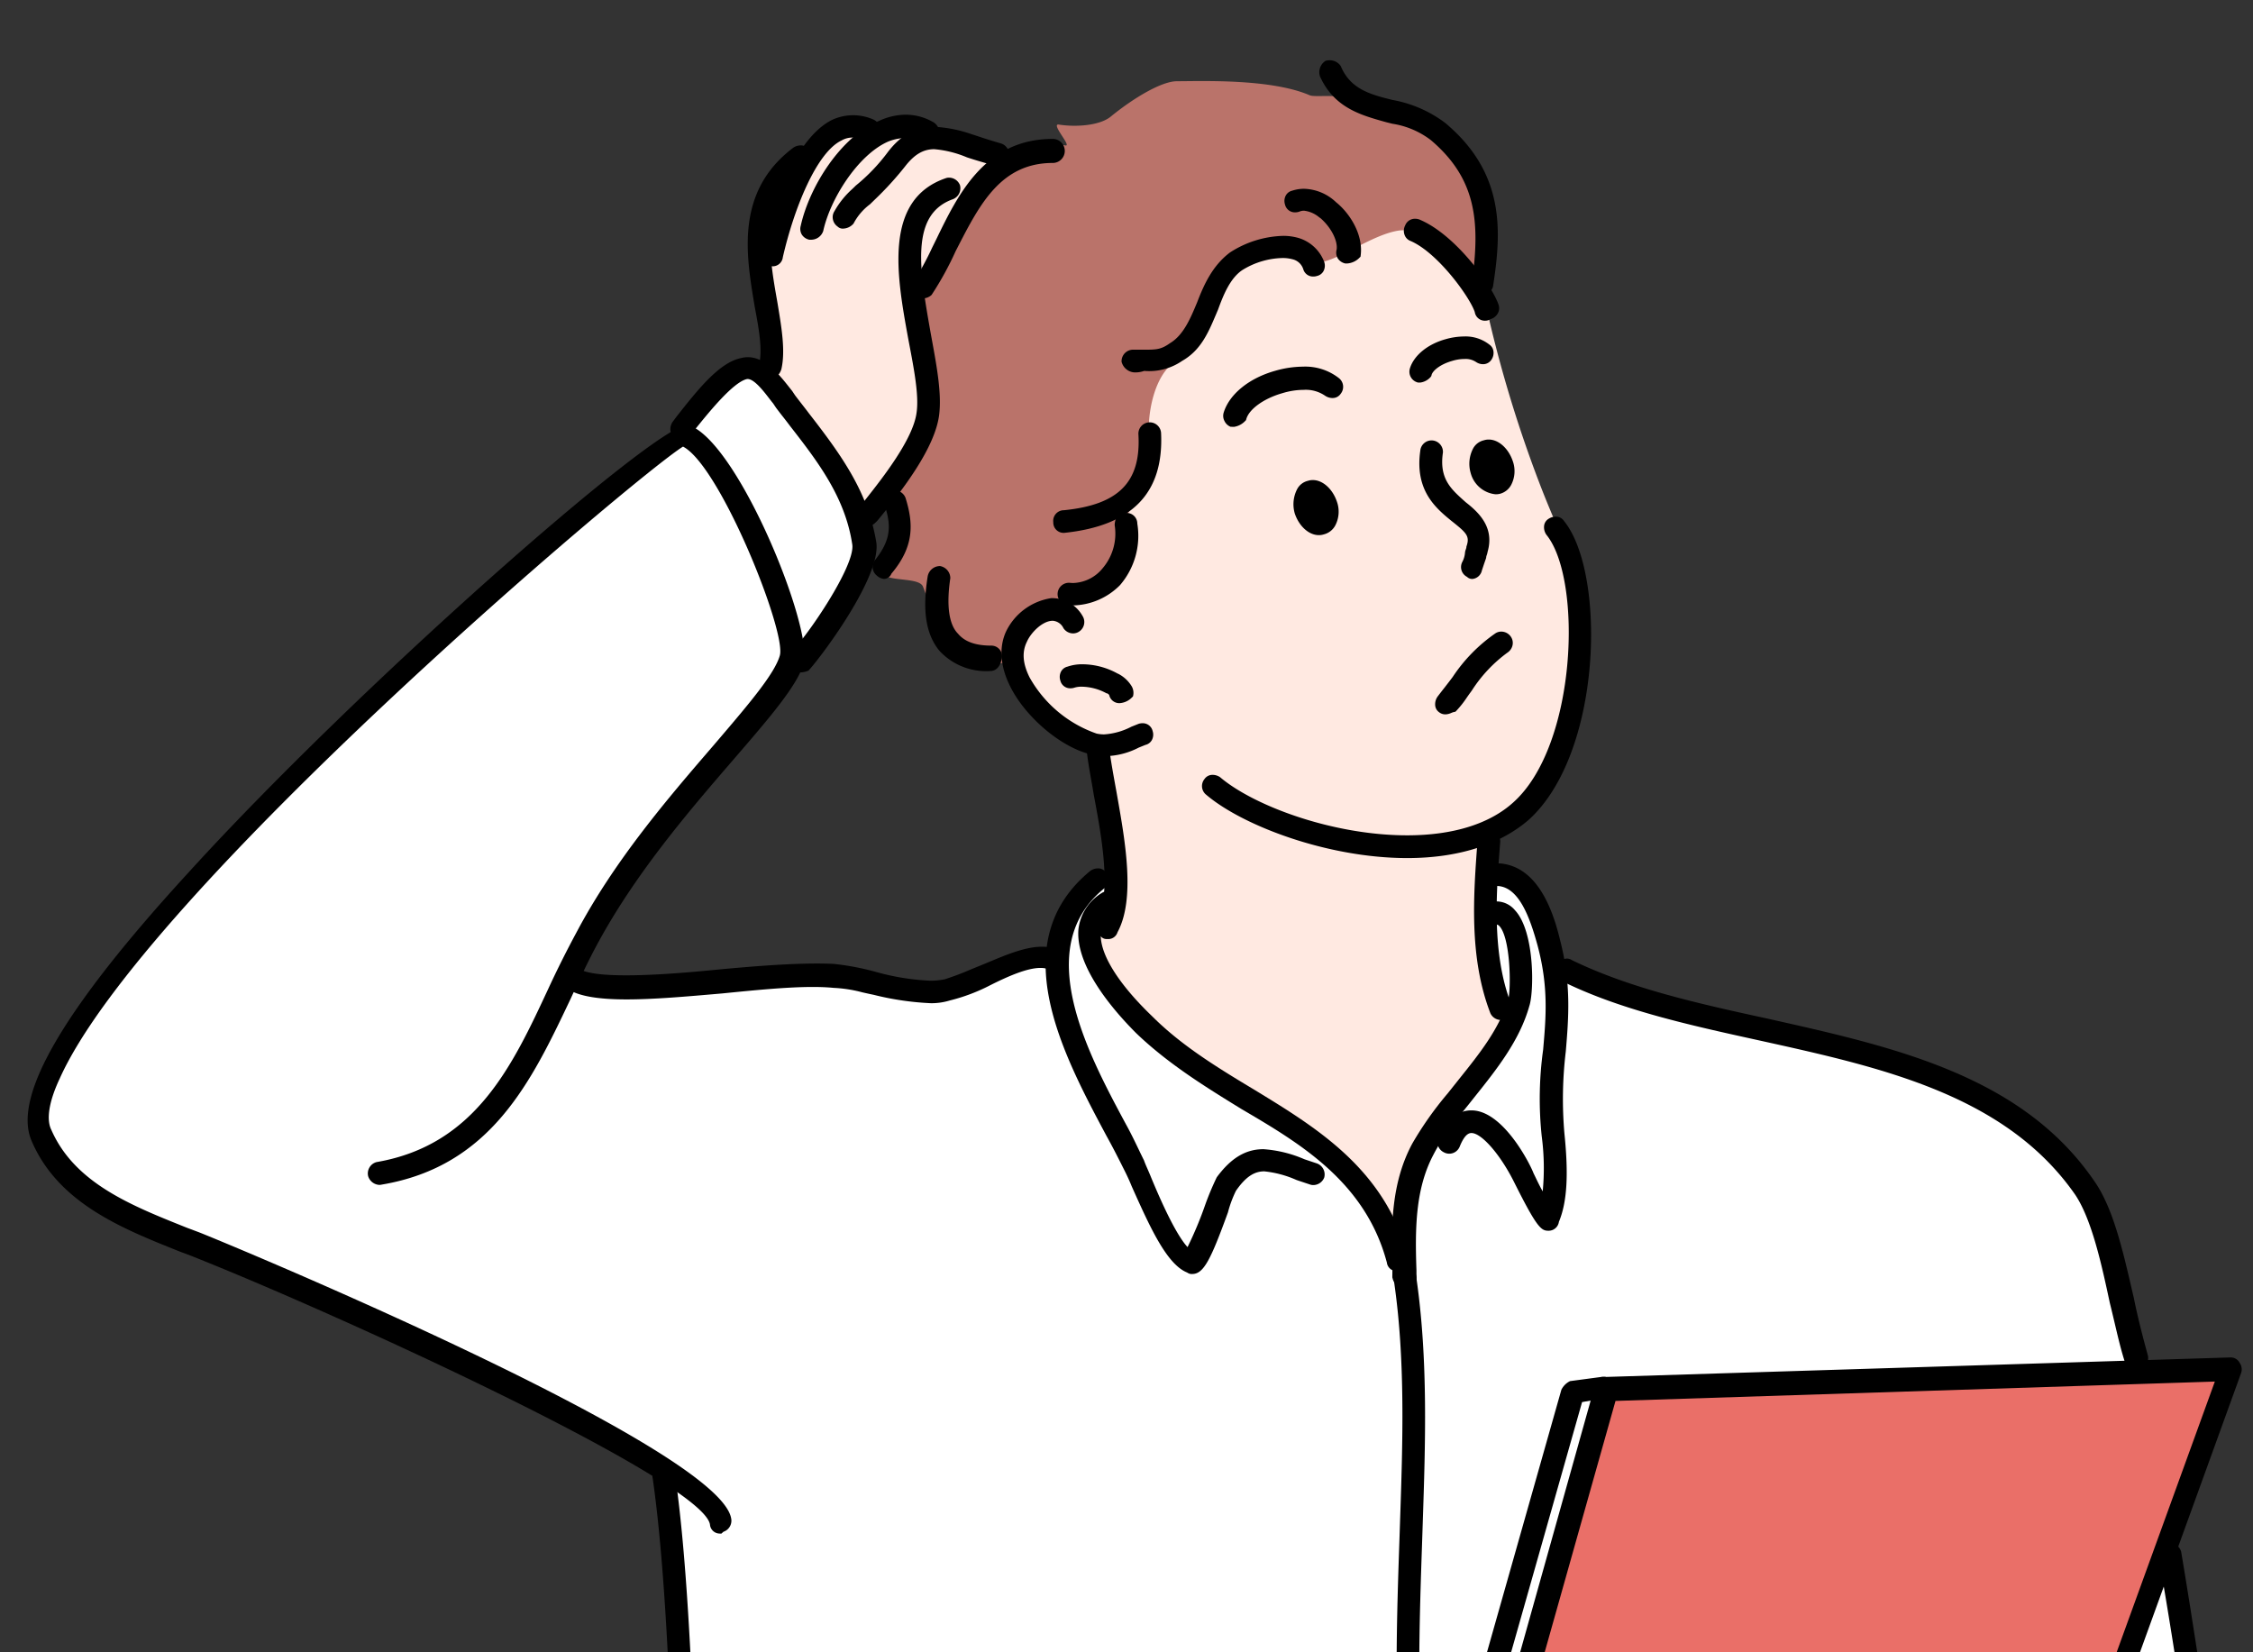<svg xmlns="http://www.w3.org/2000/svg" xmlns:xlink="http://www.w3.org/1999/xlink" width="300" height="220" viewBox="0 0 300 220">
  <rect x="0" y="0" width="300" height="220" fill="#333333" stroke="none"/>
  <defs>
    <clipPath id="clip-path">
      <path id="パス_388" data-name="パス 388" d="M1584,423h300V643H1584Z" fill="none"/>
    </clipPath>
  </defs>
  <g id="グループ_286" data-name="グループ 286" transform="translate(-1584 -423)">
    <g id="グループ_285" data-name="グループ 285" clip-path="url(#clip-path)">
      <g id="グループ_284" data-name="グループ 284">
        <path id="パス_324" data-name="パス 324" d="M1672.7,619.09c0-.557-8.363-5.575-18.4-10.407-11.15-5.389-24.716-10.778-37.539-17.1-6.5-3.159-13.38-5.389-18.026-7.991-6.691-3.717-10.036-10.221-10.036-10.778-.371-3.531,2.416-8.363,3.9-10.965,2.23-3.717,12.451-17.469,16.54-21.371,1.3-1.3,13.008-13.752,26.017-26.2,9.849-9.292,20.442-17.655,28.247-24.345,5.761-5.018,10.221-9.106,11.151-9.292s.371-1.859,2.415-3.9c1.487-1.672,5.576-5.947,7.062-5.017,1.115.557,5.39,4.646,8.735,9.663a44,44,0,0,1,5.575,11.708c.929,3.531,0,4.832-1.3,7.8a31.972,31.972,0,0,1-5.575,8.177c-1.115,1.115-1.859-.186-2.23,1.673-.186,1.115-2.974,4.831-9.292,12.451-4.646,5.575-10.965,13.008-14.867,18.955-3.9,6.133-5.389,10.779-5.2,10.965,1.673,1.486,9.85,1.115,18.213.557,6.69-.557,13.752-1.115,15.8-1.115,5.389.186,11.522,2.788,16.168,1.859,2.6-.558,7.805-3.717,10.592-4.089,1.3-.186,1.859,0,3.16-.186.557,0,1.115-4.274,2.973-7.062a10.159,10.159,0,0,1,5.2-3.9c1.3,0,25.088,35.123,26.389,35.123,11.336,0,11.707-34.752,23.415-35.681.744,0,3.345.372,5.389,3.9,1.859,2.973,3.16,8.92,3.717,9.106,6.133,2.787,20.257,5.947,25.46,7.619,7.062,2.23,22.858,5.575,23.973,6.133a136.957,136.957,0,0,1,15.425,8.92c2.787,1.859,5.389,5.018,7.433,10.779,2.416,6.69,3.531,15.424,4.646,18.955,2.416,8.363,3.345,16.912,4.46,25.089.558,4.274,1.115,8.362,2.045,14.309,1.3,8.363,3.345,19.513,4.645,29.362,1.673,12.823,3.346,27.69,4.275,34.752.557,3.9,1.486,8.92,1.858,13.2.186,4.831.186,8.548-.557,9.849s-5.018,6.876-8.735,8.177a107.991,107.991,0,0,1-23.973,4.46c-7.991.372-21,.186-21.185.186-1.673.743-2.045,4.46-2.23,7.8a93.647,93.647,0,0,0,0,10.593c.557,7.8,1.3,16.725-.744,16.911-4.46.744-10.407,3.531-18.212,4.646-12.637,2.044-28.991,2.6-45.159,2.044-25.088-.743-52.778-2.787-70.061-5.946-11.707-2.045-17.654-5.39-18.026-6.319-1.487-3.345-.557-65.229-.557-69.318-.558-13.008-.93-51.477-2.045-65.043C1673.815,636.931,1672.7,621.692,1672.7,619.09Z" fill="#fff" fill-rule="evenodd"/>
        <path id="パス_325" data-name="パス 325" d="M1706.337,462.057c.743-1.487,2.6-4.832,3.9-7.8,2.045-4.274,4.089-8.363,8.363-10.407,1.673-.743,5.018-1.858,7.248-1.487.929.186-1.859-2.787-.929-2.787,2.23.371,5.575.185,7.062-1.115,2.973-2.416,6.69-4.646,8.734-4.646,3.159,0,12.451-.372,17.655,1.858.743.372,4.274-.372,7.619.929,4.832,1.673,8.363,2.416,10.221,4.089a18.9,18.9,0,0,1,5.2,8.362,20.35,20.35,0,0,1-.929,12.266c-3.716,7.247-20.442,2.973-20.442,7.619,0,12.823-8.363,27.5-20.814,27.5-3.717,0-11.336,10.593-18.584,14.495-2.23,1.116-8.362-.371-9.663-1.3-1.673-1.115-2.974-5.761-4.089-8.549-.557-1.3-5.017-.557-5.389-1.858-.372-1.115,3.345-2.416,1.3-10.779C1700.018,476.367,1704.107,466.7,1706.337,462.057Z" fill="#ba736a" fill-rule="evenodd"/>
        <path id="パス_326" data-name="パス 326" d="M1719.16,509.632a5.368,5.368,0,0,1,5.575-5.576c.743,0,4.46-1.486,7.433-4.831,1.115-1.3,1.859-3.16,1.673-6.876,0-1.115,3.531-4.832,3.159-11.708-.186-2.23.558-7.8,3.717-9.664,1.858-.929,2.6-3.716,3.531-6.5,1.115-2.788,2.23-5.2,4.088-6.69,1.487-1.115,5.39-2.416,7.434-2.044,2.23.371,2.787,2.23,3.531,2.23,2.6,0,7.247-3.717,10.964-4.275,2.974-.371,5.2,1.859,7.062,3.345a16.3,16.3,0,0,1,5.018,8.735,168.672,168.672,0,0,0,6.5,21.185c2.044,5.39,3.531,8.177,4.832,12.08a39.392,39.392,0,0,1,.371,13.566c-1.486,10.221-5.946,19.7-11.521,20.442-.93.186-1.673,10.965-.372,18.4a22.128,22.128,0,0,0,2.6,7.248c.557.743-2.045,3.9-4.275,6.69-3.345,3.9-7.247,8.177-8.362,12.265-.93,3.345-.186,11.894-1.673,11.708-.557-.186-3.345-7.619-7.433-10.778-2.231-1.859-5.576-5.2-8.549-7.248-5.2-3.531-10.407-5.947-14.867-9.478-6.5-5.2-10.407-9.849-9.85-12.451.744-3.345,3.16-6.319,2.045-16.54-.558-5.575-2.23-11.15-2.788-11.336C1723.806,520.039,1719.16,515.95,1719.16,509.632Z" fill="#ffe9e1" fill-rule="evenodd"/>
        <path id="パス_327" data-name="パス 327" d="M1685.9,473.022a7.076,7.076,0,0,0,.743-4.089c-.372-2.044-.929-8.177-1.487-10.593a16.227,16.227,0,0,1,.372-7.247c.929-2.6,2.973-5.761,4.46-6.876s3.531-3.345,5.389-4.275,2.416-.371,4.089,0c1.487.372,3.531-.186,5.2-.371,1.673-.372,1.673.185,2.788.743a32.845,32.845,0,0,0,6.5,2.23,21.51,21.51,0,0,1,4.646,1.673,22.9,22.9,0,0,0-3.717,3.345c-.929,1.3-4.274,7.062-5.2,8.92a54.7,54.7,0,0,1-2.788,5.018c-.743,1.115-.743,2.787-.371,5.575s1.672,8.177,1.3,10.407-1.3,5.761-3.345,8.177-5.576,7.061-5.576,7.061-1.858-5.575-3.531-7.8-4.088-5.389-5.761-7.433C1687.753,475.437,1685.9,473.022,1685.9,473.022Z" fill="#ffe9e1" fill-rule="evenodd"/>
        <path id="パス_328" data-name="パス 328" d="M1676.974,776.495c0-1.672,4.089.743,10.036,2.044,9.477,2.045,23.415,4.275,28.619,4.275,13.008,0,34.194,4.831,53.893,4.088,13.752-.557,30.477-1.115,42.743-3.159,6.69-1.115,12.265-2.788,15.61-4.46,1.673-.744,2.044,6.5,3.9,18.955,1.3,8.363,2.23,19.141,3.531,29.363,1.115,8.92,2.6,18.026,2.6,26.017,0,1.672.929,9.478,1.115,18.955.372,10.036-.186,19.7-.186,19.7s-16.167,2.416-34.194,3.531c-17.84,1.3-37.539,1.3-37.539,1.3s-2.973-13.194-5.575-21.557c-2.23-7.62-4.089-13.381-5.39-13.381-1.115,0-4.274,8.921-5.946,17.469a116.009,116.009,0,0,0-2.045,17.469s-20.813.743-41.256-.557c-20.256-1.3-40.141-4.646-40.141-4.646s.186-5.018.186-14.5c0-7.062.372-13.38.558-16.725.371-5.2,2.044-26.761,4.46-48.5C1674.187,796.194,1676.974,777.61,1676.974,776.495Z" fill="#8389a0" fill-rule="evenodd"/>
        <path id="パス_329" data-name="パス 329" d="M1774.725,690.824l23.044-82.7,83.442-3.159-35.867,98.122s-5.2.372-7.62,1.858c-2.787,1.487-2.787,3.9-3.9,3.531-2.044-.557-5.018-1.672-6.505-1.3-2.044.371-6.318-1.673-7.619-1.116-6.69,3.346-1.487,10.593-1.487,10.593l-10.778,5.39Z" fill="#ea6f68" fill-rule="evenodd"/>
        <path id="パス_330" data-name="パス 330" d="M1752.8,767.575l10.222-38.283,41.256,4.275s2.23,4.088,4.088,6.69a16.1,16.1,0,0,0,3.159,3.531s6.319.557,11.151.557a38.428,38.428,0,0,0,7.991-.743l-2.6,6.876Z" fill="#ea6f68" fill-rule="evenodd"/>
        <path id="パス_331" data-name="パス 331" d="M1771.009,686.364l22.858-78.424,4.46-.558-23.416,83.442Z" fill="#fff" fill-rule="evenodd"/>
        <path id="パス_332" data-name="パス 332" d="M1760.044,727.062l3.531,2.044-11.336,39.77-3.159-2.788Z" fill="#fff" fill-rule="evenodd"/>
        <path id="パス_333" data-name="パス 333" d="M1752.8,700.3c0-2.044-2.415-5.017-1.3-7.061.929-1.487,2.6-2.23,5.017-2.974.929-.186,2.788-.743,3.717-.929s.372-1.487,0-2.973c-.186-1.487-.372-2.974.557-4.089a9.676,9.676,0,0,1,6.319-2.973c2.044-.372,5.761-.558,5.761-.558l-1.673,8.177a38.226,38.226,0,0,0,5.2,5.947c2.973,2.416,9.478,4.46,13.009,4.088.371,0-.186-3.531-1.859-6.69-1.487-3.159-4.088-6.132-5.761-9.663a40.526,40.526,0,0,1-2.416-7.991c-.371-1.859,1.859-5.018,2.6-4.832.743,0,2.23.929,3.717,3.159a17.828,17.828,0,0,0,4.274,5.389,46.994,46.994,0,0,1,7.062,7.434c4.46,6.318,8.363,14.867,8.548,15.053.558.743,2.23,6.318,6.133,9.292,4.089,3.159,10.035,3.531,10.035,3.531A44.874,44.874,0,0,1,1821,722.23c-1.487,8.177-6.69,16.726-7.619,15.8-.744-.93-3.717-3.345-10.407-4.46-10.593-1.673-25.832-1.3-27.69-1.3-3.345,0-12.08-1.673-15.053-5.2-1.673-2.044-8.177-7.248-10.593-11.15a3.925,3.925,0,0,1,.744-4.646c1.115-1.3-1.3-5.018-1.116-6.69C1749.823,702.16,1752.8,701.6,1752.8,700.3Z" fill="#ffe9e1" fill-rule="evenodd"/>
        <g id="グループ_283" data-name="グループ 283">
          <g id="グループ_229" data-name="グループ 229">
            <path id="パス_334" data-name="パス 334" d="M1781.787,465.7a1.358,1.358,0,0,1-1.411-1.143c-.626-1.952-4.924-7.917-8.556-9.474a1.333,1.333,0,0,1-.775-.76,1.574,1.574,0,0,1,.067-1.322,1.389,1.389,0,0,1,1.33-.874,1.654,1.654,0,0,1,.745.182c4.867,2.141,9.66,9.008,10.374,11.331a1.381,1.381,0,0,1-.124,1.086,1.58,1.58,0,0,1-.965.765A1.284,1.284,0,0,1,1781.787,465.7Z"/>
          </g>
          <g id="グループ_230" data-name="グループ 230">
            <path id="パス_335" data-name="パス 335" d="M1771.381,537.25c-10.559,0-21.9-4.289-26.77-8.434a1.47,1.47,0,0,1-.241-2.068,1.29,1.29,0,0,1,1.109-.579,1.786,1.786,0,0,1,.979.31c4.5,3.824,15.021,7.743,24.913,7.743,6.073,0,10.955-1.511,14.118-4.371,8.517-7.591,9.24-29.719,4.429-35.641a1.735,1.735,0,0,1-.3-1.288,1.27,1.27,0,0,1,.549-.822,1.793,1.793,0,0,1,.982-.31,1.288,1.288,0,0,1,1.109.579c5.62,6.929,5.118,30.917-4.7,39.786C1783.7,535.49,1778.109,537.25,1771.381,537.25Z"/>
          </g>
          <g id="グループ_231" data-name="グループ 231">
            <path id="パス_336" data-name="パス 336" d="M1731.054,523.683a4.13,4.13,0,0,1-1.552-.185c-3.95-.791-8.864-4.853-10.982-9.086-1.333-2.665-1.528-5.2-.563-7.32a8.032,8.032,0,0,1,6.013-4.449h0a4.669,4.669,0,0,1,4.177,2.37,1.512,1.512,0,0,1-.46,2.081,1.449,1.449,0,0,1-.8.243,1.548,1.548,0,0,1-1.284-.7,1.716,1.716,0,0,0-1.423-.983c-1.391,0-2.942,1.626-3.441,2.791-.683,1.369-.56,2.919.365,4.766a16.408,16.408,0,0,0,8.914,7.464,4.674,4.674,0,0,0,1,.108,9.126,9.126,0,0,0,3.631-1.022l.94-.376a1.648,1.648,0,0,1,.527-.089,1.348,1.348,0,0,1,1.363,1.039,1.542,1.542,0,0,1-.1,1.2,1.318,1.318,0,0,1-.862.647l-.89.36A10.1,10.1,0,0,1,1731.054,523.683Z"/>
          </g>
          <g id="グループ_232" data-name="グループ 232">
            <path id="パス_337" data-name="パス 337" d="M1733.1,516.622a1.372,1.372,0,0,1-1.405-1.092.84.84,0,0,0-.266-.209l-.1-.011-.087-.049a7.078,7.078,0,0,0-3.211-.829,3.128,3.128,0,0,0-.969.13,1.605,1.605,0,0,1-.511.083,1.345,1.345,0,0,1-1.362-1.038,1.542,1.542,0,0,1,.1-1.2,1.319,1.319,0,0,1,.862-.648,5.9,5.9,0,0,1,1.995-.312,9.73,9.73,0,0,1,4.692,1.249l.041.008a4.493,4.493,0,0,1,1.789,1.635,1.741,1.741,0,0,1,.226,1.25l-.034.146-.107.1A2.516,2.516,0,0,1,1733.1,516.622Z"/>
          </g>
          <g id="グループ_233" data-name="グループ 233">
            <path id="パス_338" data-name="パス 338" d="M1780.115,500.082a.967.967,0,0,1-.769-.274,1.464,1.464,0,0,1-.615-2.018,3.2,3.2,0,0,0,.34-1.167,1.5,1.5,0,0,1,.11-.467,1.678,1.678,0,0,0,.077-.277l0-.076.024-.084c.45-1.325-.014-1.767-1.862-3.245l-.1-.077c-2.1-1.714-4.96-4.056-4.2-9.382a1.506,1.506,0,0,1,1.6-1.373,1.525,1.525,0,0,1,1.415,1.6c-.514,3.449,1.036,4.839,2.832,6.448l.227.2c1.919,1.492,3.784,3.46,2.888,6.583a2.238,2.238,0,0,1-.106.415,1.749,1.749,0,0,0-.081.288l0,.078-.025.085-.269.774-.276.829A1.441,1.441,0,0,1,1780.115,500.082Z"/>
          </g>
          <g id="グループ_234" data-name="グループ 234">
            <path id="パス_339" data-name="パス 339" d="M1747.868,479.826l-.091-.037a1.535,1.535,0,0,1-.731-.733,1.468,1.468,0,0,1-.109-1.11c.76-2.471,3.4-4.615,6.9-5.586a13.612,13.612,0,0,1,3.661-.542,7.267,7.267,0,0,1,4.788,1.53,1.471,1.471,0,0,1,.243,2.07,1.288,1.288,0,0,1-1.108.579,1.785,1.785,0,0,1-.98-.31,4.553,4.553,0,0,0-2.849-.779,9.824,9.824,0,0,0-2.844.445c-2.463.7-4.434,2.125-4.8,3.459l-.036.131-.1.1a2.57,2.57,0,0,1-1.469.788Z"/>
          </g>
          <g id="グループ_235" data-name="グループ 235">
            <path id="パス_340" data-name="パス 340" d="M1763.138,458.083l-.065-.018a1.578,1.578,0,0,1-.935-.656,1.484,1.484,0,0,1-.155-1.186c.164-1.16-.73-2.931-2.136-4.161l-.192-.132a3.822,3.822,0,0,0-2.019-.877,1.605,1.605,0,0,0-.634.13,1.649,1.649,0,0,1-.533.091,1.345,1.345,0,0,1-1.362-1.038,1.54,1.54,0,0,1,.1-1.2,1.313,1.313,0,0,1,.862-.649,4.989,4.989,0,0,1,1.573-.25,6.416,6.416,0,0,1,4.274,1.8c1.813,1.45,3.625,4.294,3.267,7.069l-.023.175-.128.122a2.505,2.505,0,0,1-1.643.777Z"/>
          </g>
          <g id="グループ_236" data-name="グループ 236">
            <path id="パス_341" data-name="パス 341" d="M1734.956,472.578a1.885,1.885,0,0,1-1.586-1.32l-.027-.081,0-.086a1.54,1.54,0,0,1,1.426-1.529h1.486c1.688,0,2.32,0,3.542-.873,1.8-1.079,2.721-3.3,3.614-5.446.875-2.273,2.011-4.859,4.372-6.629a13.688,13.688,0,0,1,7.032-2.209,7.236,7.236,0,0,1,2.158.3,5.279,5.279,0,0,1,3.349,3.154,1.553,1.553,0,0,1-.089,1.235,1.315,1.315,0,0,1-.863.649,1.579,1.579,0,0,1-.487.076,1.344,1.344,0,0,1-1.346-.982,1.979,1.979,0,0,0-1.456-1.322,5.016,5.016,0,0,0-1.324-.16,10.586,10.586,0,0,0-5.327,1.6c-1.612,1.074-2.512,3.268-3.229,5.242l-.271.64c-1.043,2.465-2.028,4.791-4.509,6.208a7.755,7.755,0,0,1-5.066,1.34A3.481,3.481,0,0,1,1734.956,472.578Z"/>
          </g>
          <g id="グループ_237" data-name="グループ 237">
            <path id="パス_342" data-name="パス 342" d="M1725.65,493.95a1.372,1.372,0,0,1-1.4-1.415,1.421,1.421,0,0,1,1.415-1.6c7.3-.731,10.283-3.75,9.922-10.091a1.511,1.511,0,1,1,3.016-.2c.38,8-3.837,12.359-12.9,13.306l-.028,0Z"/>
          </g>
          <g id="グループ_238" data-name="グループ 238">
            <path id="パス_343" data-name="パス 343" d="M1726.222,503.613a1.511,1.511,0,0,1,.185-3.016,4.852,4.852,0,0,0,.508.028,5.264,5.264,0,0,0,3.913-1.97,7.109,7.109,0,0,0,1.6-5.712c0-1.02.557-1.638,1.412-1.638a1.42,1.42,0,0,1,1.6,1.415,10.068,10.068,0,0,1-2.307,8.193,9.07,9.07,0,0,1-6.355,2.7Z"/>
          </g>
          <g id="グループ_239" data-name="グループ 239">
            <path id="パス_344" data-name="パス 344" d="M1781.334,462.161a1.76,1.76,0,0,1-1.23-.762,1.11,1.11,0,0,1-.088-.921c1.088-8.011.548-13.7-5.485-18.82a11.247,11.247,0,0,0-5.129-2.182l-.837-.21c-3.4-.946-6.9-1.919-8.794-6.076a1.8,1.8,0,0,1,.664-2.046l.078-.052.091-.02a2.13,2.13,0,0,1,.442-.048,1.779,1.779,0,0,1,1.478.762c1.292,3.122,4.008,3.8,6.883,4.52a16.482,16.482,0,0,1,6.994,3.032c7.98,6.649,7.55,14.341,6.427,21.65a1.326,1.326,0,0,1-1.384,1.183h-.055Z"/>
          </g>
          <g id="グループ_240" data-name="グループ 240">
            <path id="パス_345" data-name="パス 345" d="M1706.9,462.729a.97.97,0,0,1-.77-.274,1.521,1.521,0,0,1-.624-.953,1.447,1.447,0,0,1,.215-1.1,39.311,39.311,0,0,0,2.4-4.426l.551-1.115c2.886-5.952,6.479-13.364,15.509-13.364a1.6,1.6,0,0,1,0,3.2c-6.893,0-9.715,5.485-12.7,11.292l-.226.439a42.455,42.455,0,0,1-3.176,5.789l-.03.046-.04.038A1.729,1.729,0,0,1,1706.9,462.729Z"/>
          </g>
          <g id="グループ_241" data-name="グループ 241">
            <path id="パス_346" data-name="パス 346" d="M1701.691,500.082a1.679,1.679,0,0,1-.956-.46,1.47,1.47,0,0,1-.223-2.051c2.212-2.764,2.148-4.714,1.265-7.358a1.577,1.577,0,0,1,.935-1.865,1.256,1.256,0,0,1,.4-.064,1.571,1.571,0,0,1,1.462,1c1.077,3.452,1.168,6.487-1.879,10.1A1.089,1.089,0,0,1,1701.691,500.082Z"/>
          </g>
          <g id="グループ_242" data-name="グループ 242">
            <path id="パス_347" data-name="パス 347" d="M1715.814,512.347a8.461,8.461,0,0,1-6.728-2.7c-1.8-2.2-2.289-5.342-1.559-9.911a1.674,1.674,0,0,1,1.6-1.366h.063l.063.016a1.651,1.651,0,0,1,1.289,1.584c-.545,3.657-.187,6.193,1.026,7.407.9,1.078,2.341,1.585,4.435,1.585a1.421,1.421,0,0,1,1.415,1.6v.05l-.01.05C1717.178,511.78,1716.643,512.347,1715.814,512.347Z"/>
          </g>
          <g id="グループ_243" data-name="グループ 243">
            <path id="パス_348" data-name="パス 348" d="M1759.6,494.251c-1.314,0-2.627-1.186-3.194-2.884a4.376,4.376,0,0,1,.353-3.308,2.2,2.2,0,0,1,1.4-1.04,2.064,2.064,0,0,1,.661-.1c1.315,0,2.629,1.186,3.2,2.884a3.963,3.963,0,0,1-.215,3.15,2.385,2.385,0,0,1-1.537,1.2A2.1,2.1,0,0,1,1759.6,494.251Z" fill-rule="evenodd"/>
          </g>
          <g id="グループ_244" data-name="グループ 244">
            <path id="パス_349" data-name="パス 349" d="M1783.141,488.812a3.824,3.824,0,0,1-3.314-2.84,4.375,4.375,0,0,1,.353-3.308,2.188,2.188,0,0,1,1.4-1.039,2.062,2.062,0,0,1,.66-.1c1.314,0,2.628,1.186,3.2,2.884a3.955,3.955,0,0,1-.216,3.148,2.377,2.377,0,0,1-1.536,1.2A2.5,2.5,0,0,1,1783.141,488.812Z" fill-rule="evenodd"/>
          </g>
          <g id="グループ_245" data-name="グループ 245">
            <path id="パス_350" data-name="パス 350" d="M1731.426,548.028a.97.97,0,0,1-.77-.274,1.768,1.768,0,0,1-.631-1.98c2.058-3.936.648-11.454-.381-16.944-.1-.614-.2-1.193-.3-1.747l-.031-.176c-.252-1.442-.47-2.684-.6-3.862,0-1.015.556-1.633,1.412-1.633a1.421,1.421,0,0,1,1.6,1.414c.186,1.472.561,3.53.924,5.521l.107.606c1.086,6.138,2.435,13.766.047,18.174A1.287,1.287,0,0,1,1731.426,548.028Z"/>
          </g>
          <g id="グループ_246" data-name="グループ 246">
            <path id="パス_351" data-name="パス 351" d="M1783.826,558.807a1.546,1.546,0,0,1-1.378-.91c-2.87-7.458-2.251-15.723-1.7-23.014a1.512,1.512,0,0,1,3.016.208c-.523,6.639-1.171,14.851,1.466,21.635a1.563,1.563,0,0,1-.088,1.238,1.306,1.306,0,0,1-.794.629.875.875,0,0,1-.481.213h-.037Z"/>
          </g>
          <g id="グループ_247" data-name="グループ 247">
            <path id="パス_352" data-name="パス 352" d="M1769.908,592.248a1.305,1.305,0,0,1-1.24-1.145c-2.847-10.745-11.623-15.9-19.368-20.443-4.775-2.939-9.7-5.971-13.993-10.077-3.048-3.047-8.09-8.88-7.711-13.807a6.513,6.513,0,0,1,3.1-4.869,1.458,1.458,0,0,1,.811-.247,1.548,1.548,0,0,1,1.284.7,1.517,1.517,0,0,1-.455,2.091,3.73,3.73,0,0,0-1.729,2.586c-.355,2.665,2.118,6.774,6.789,11.257,3.763,3.763,8.261,6.584,13.326,9.623l.11.065c8.593,5.232,17.476,10.64,20.652,22.227a1.349,1.349,0,0,1-.125,1.077,1.575,1.575,0,0,1-.561.59l.536.53Z"/>
          </g>
          <g id="グループ_248" data-name="グループ 248">
            <path id="パス_353" data-name="パス 353" d="M1770.975,594.488a1.655,1.655,0,0,1-1.552-1.321l-.027-.079.012-1.135c-.194-5.821-.138-11.494,2.638-16.676a45.531,45.531,0,0,1,4.722-6.691l1.494-1.878c2.758-3.441,5.362-6.69,6.584-10.7.376-1.506.283-8.228-1.226-9.736a.592.592,0,0,0-.4-.175.406.406,0,0,0-.187.045,1.314,1.314,0,0,1-.435.079,1.564,1.564,0,0,1-1.478-1.2,1.361,1.361,0,0,1,.127-1.07,1.585,1.585,0,0,1,1.02-.779,3.049,3.049,0,0,1,.961-.152,3.225,3.225,0,0,1,2.505,1.184c2.642,2.83,2.543,10.829,1.909,12.733-1.295,4.625-4.376,8.474-7.354,12.2l-.129.162c-.377.479-.754.946-1.126,1.407l-.1.127a29.828,29.828,0,0,0-4.123,6.025c-2.365,4.547-2.391,9.825-2.2,15.288v1.258l-.066.115a2.249,2.249,0,0,1-1.434.965l-.066.017Z"/>
          </g>
          <g id="グループ_249" data-name="グループ 249">
            <path id="パス_354" data-name="パス 354" d="M1742.762,592.629a1,1,0,0,1-.678-.192c-2.732-1.087-4.972-6.084-7.34-11.371l-.061-.136c-.367-.915-.724-1.631-.915-2.016-.784-1.563-1.513-3.018-2.419-4.65-5.819-10.889-13.781-25.789-2.159-35.316a1.8,1.8,0,0,1,1.005-.327,1.287,1.287,0,0,1,1.109.579,1.772,1.772,0,0,1,.3,1.095,1.292,1.292,0,0,1-.574.994c-9.731,7.9-2.138,22.032,2.886,31.386.64,1.151,1.2,2.317,1.693,3.346l.079.165c.219.455.433.9.648,1.328.119.348.278.71.462,1.129.148.338.312.713.476,1.124.774,1.855,3.057,7.331,4.854,9.281a49.557,49.557,0,0,0,2.389-5.733,38.076,38.076,0,0,1,1.5-3.56c1.9-2.58,3.864-3.744,6.216-3.744a16.579,16.579,0,0,1,5.462,1.342l1.687.564a1.562,1.562,0,0,1,.946,1.871,1.573,1.573,0,0,1-1.462,1,1.264,1.264,0,0,1-.406-.065l-1.671-.557-.185-.067a14.032,14.032,0,0,0-4.262-1.136c-1.371,0-2.5.771-3.761,2.577a15.124,15.124,0,0,0-1.072,2.884C1745.23,590.688,1744.281,592.629,1742.762,592.629Z"/>
          </g>
          <g id="グループ_250" data-name="グループ 250">
            <path id="パス_355" data-name="パス 355" d="M1790.15,586.869c-.963,0-1.565-.532-4.543-6.485-1.829-3.658-4.323-6.524-5.678-6.524-.572,0-1.074.59-1.58,1.855l-.02.051-.03.045a1.489,1.489,0,0,1-2.034.619,1.523,1.523,0,0,1-.693-2.076c1.2-2.394,2.582-3.51,4.357-3.51,4.187,0,7.784,7.071,8.271,8.372l.242.495c.273.572.6,1.255.978,1.917a32.239,32.239,0,0,0-.125-7.292,47.369,47.369,0,0,1,.184-11.575l.009-.1c.369-4.25.718-8.258-.743-13.738-1.046-3.834-2.495-7.779-5.3-7.954a1.511,1.511,0,0,1,.2-3.015c3.846.274,6.559,3.727,8.1,10.266,1.5,5.806,1.118,10.365.75,14.774a52.919,52.919,0,0,0-.185,10.914c.574,5.546.348,9.186-.733,11.773A1.38,1.38,0,0,1,1790.15,586.869Z"/>
          </g>
          <g id="グループ_251" data-name="グループ 251">
            <path id="パス_356" data-name="パス 356" d="M1708.01,556.577a38.2,38.2,0,0,1-7.682-1.122c-.493-.1-.989-.21-1.482-.323a18.159,18.159,0,0,0-3.845-.6c-.825-.081-1.743-.12-2.777-.12-3.438,0-7.82.438-12.056.861l-.379.033c-4.519.393-8.777.764-12.363.764s-6.048-.394-7.508-1.2a1.8,1.8,0,0,1-.7-2.028l.023-.069.041-.06a1.8,1.8,0,0,1,1.449-.7,1.727,1.727,0,0,1,.538.084c1.043.518,3.073.766,6.1.766,3.072,0,7.115-.255,12.359-.779,5.854-.549,9.879-.793,13.056-.793.786,0,1.53.015,2.228.049a34.877,34.877,0,0,1,5.825,1.125,32.021,32.021,0,0,0,7,1.113,9.443,9.443,0,0,0,1.961-.188,35.951,35.951,0,0,0,3.38-1.273c.454-.186.921-.378,1.4-.571l.968-.4c2.575-1.076,5.009-2.093,7.217-2.093a6.312,6.312,0,0,1,.888.061,1.615,1.615,0,0,1,1.089.753,1.167,1.167,0,0,1,.083.938,1.417,1.417,0,0,1-1.3,1.184,1.192,1.192,0,0,1-.38-.063,3.564,3.564,0,0,0-.608-.049c-1.834,0-4.489,1.209-6.6,2.262a24.443,24.443,0,0,1-5.457,2.07A8.493,8.493,0,0,1,1708.01,556.577Z"/>
          </g>
          <g id="グループ_252" data-name="グループ 252">
            <path id="パス_357" data-name="パス 357" d="M1679.841,627.192a1.31,1.31,0,0,1-1.308-1.226c-1.069-5.849-49.545-28.018-69.128-35.773l-1.481-.556-.247-.1c-7.451-2.98-15.9-6.357-19.437-14.559-2.661-5.893,4.164-17.611,20.869-35.817,22.32-24.552,62.1-59.582,66.426-59.582h.078l.074.023c6.551,2.1,16.685,27.128,15.328,31.785-.932,2.982-4.533,7.158-9.092,12.445l-.518.6c-5.706,6.624-12.806,14.869-17.918,24.364-1.3,2.416-2.43,4.864-3.523,7.23-5.191,10.937-10.555,22.241-25.125,24.7a1.438,1.438,0,0,1-.338.04,1.648,1.648,0,0,1-1.483-1.171,1.571,1.571,0,0,1,1.12-1.866c13.177-2.263,18.1-12.841,22.867-23.071,1.125-2.44,2.413-5.017,3.724-7.45,5.108-9.669,12.293-18.011,18.067-24.714l.963-1.125c3.965-4.651,7.387-8.666,8.078-11.083.918-3.121-7.935-25.261-12.889-27.823-6.19,3.831-71.936,59.445-83,84.152-1.415,3.008-1.811,5.421-1.12,6.805,3.079,7.059,10.554,10.049,17.783,12.941l.273.109,1.48.555c.642.186,69.272,28.372,70.994,38.14a1.55,1.55,0,0,1-1.026,1.785l-.281.251Z"/>
          </g>
          <g id="グループ_253" data-name="グループ 253">
            <path id="パス_358" data-name="パス 358" d="M1868.286,605.45a1.574,1.574,0,0,1-1.281-.907c-.536-1.6-.966-3.429-1.421-5.365l-.037-.155c-.194-.822-.394-1.669-.61-2.532-1.057-4.935-2.368-11.047-4.6-14.4-9.237-13.3-25.8-16.961-41.81-20.5l-.506-.111c-9.071-1.994-18.446-4.056-26.142-7.9a1.915,1.915,0,0,1-.847-1.178,1.207,1.207,0,0,1,.173-.928,1.8,1.8,0,0,1,1.424-.842,1.177,1.177,0,0,1,.666.2c7.387,3.6,16.108,5.647,25.913,7.761l.677.152c16.418,3.687,33.4,7.5,42.994,21.53,2.463,3.52,3.749,9.067,4.993,14.432l.255,1.094c.532,2.665,1.236,5.34,1.855,7.608a1.452,1.452,0,0,1-.114,1.1,1.476,1.476,0,0,1-.823.754l-.108.036-.114-.014a.421.421,0,0,0-.206.082l-.146.106Z"/>
          </g>
          <g id="グループ_254" data-name="グループ 254">
            <path id="パス_359" data-name="パス 359" d="M1818.025,746.131a37.278,37.278,0,0,1-6.557-.562,4.4,4.4,0,0,1-3.177-2.37,3.2,3.2,0,0,0-1.177-1,1.556,1.556,0,0,1-.9-1.85,1.573,1.573,0,0,1,1.463-1,1.275,1.275,0,0,1,.4.063,5.148,5.148,0,0,1,2.178,1.562c.117.124.237.247.36.372.686.908,1.108,1.212,1.275,1.212a39.606,39.606,0,0,0,6.216.429c2.991,0,6.173-.227,8.982-.427,5.047-.374,9.587-.374,13.977-.374.955,0,1.914.005,2.878.01s1.951.011,2.927.011a91.048,91.048,0,0,0,11.625-.577c12.436-1.883,19.795-4.283,22.487-7.334,4.573-5.451,3.6-12.788,1.974-21.115-.372-2.24-.748-4.505-.933-6.536-2.027-20.076-7.173-57.185-10.589-76.353a1.568,1.568,0,0,1,1.129-1.824,1.5,1.5,0,0,1,.383-.052,1.654,1.654,0,0,1,1.484,1.171c3.005,17.835,8.478,55.551,10.606,76.631.159,1.748.456,3.505.77,5.364l.26,1.553c1.287,7.7,2.747,16.416-2.772,22.856-3.165,3.882-11.36,6.733-24.348,8.465a81.416,81.416,0,0,1-12.787.761l-5.094-.015h-5.388c-2.416,0-5,.161-7.744.333l-.6.038A79.974,79.974,0,0,1,1818.025,746.131Z"/>
          </g>
          <g id="グループ_255" data-name="グループ 255">
            <path id="パス_360" data-name="パス 360" d="M1810.221,741.671c-1.4,0-3.355-.577-4.729-3.325a1.557,1.557,0,0,1,.66-2.056,1.183,1.183,0,0,1,.664-.2,1.805,1.805,0,0,1,1.424.84c.784,1.563,1.646,1.726,1.981,1.726,1.494,0,3.638-2.262,4.558-4.284,5.863-13.189,7.071-22.577,3.4-26.43a1.572,1.572,0,0,1-.495-1.236,1.2,1.2,0,0,1,.546-.894,1.538,1.538,0,0,1,1.073-.468,1.206,1.206,0,0,1,1.016.552c5.95,5.942,1.786,19.412-2.763,29.651C1816.356,738.549,1813.279,741.671,1810.221,741.671Z"/>
          </g>
          <g id="グループ_256" data-name="グループ 256">
            <path id="パス_361" data-name="パス 361" d="M1830.849,744.087a1.512,1.512,0,0,1-.817-.268c-.1-.057-.17-.1-.248-.136l-.079-.04-.06-.064a1.567,1.567,0,0,1-.438-1.192,1.207,1.207,0,0,1,.545-.893c2.153-2.161,4.147-8.371,4.888-15.392.751-7.706-.187-13.587-2.508-15.73-.633-.632-2.3-.838-3.635-1l-.286-.036c-.455-.089-.888-.135-1.3-.178a9.747,9.747,0,0,1-1.339-.2l-.363-.115a6.218,6.218,0,0,1-1.588-.67,8.023,8.023,0,0,0-2.684-.813,1.547,1.547,0,0,0-.571.1,1.319,1.319,0,0,1-.421.069,1.574,1.574,0,0,1-1.461-1,1.562,1.562,0,0,1,.934-1.865,5.162,5.162,0,0,1,1.483-.212,10.756,10.756,0,0,1,3.768.9l.153.058a12.652,12.652,0,0,1,1.515.569,6.2,6.2,0,0,0,.923.166,9.323,9.323,0,0,1,1.059.183c2.018.181,4.341.564,5.715,1.937,3.987,3.986,3.915,13.365,3.244,18.278-.752,6.393-2.684,14.295-5.851,17.277l-.262.244-.171.016C1830.948,744.084,1830.9,744.087,1830.849,744.087Z"/>
          </g>
          <g id="グループ_257" data-name="グループ 257">
            <path id="パス_362" data-name="パス 362" d="M1834.751,710.451a1.566,1.566,0,0,1-1.6-1.6c0-4.566,4.877-5.644,8.1-6.357l.308-.069a10.519,10.519,0,0,0,3.089-.9A53.783,53.783,0,0,0,1851.13,698c3.733-2.22,7.247-4.309,11.1-4.309,3.615,0,7.057,1.8,10.833,5.653a1.573,1.573,0,0,1,.5,1.239,1.208,1.208,0,0,1-.547.894,1.531,1.531,0,0,1-1.072.468,1.208,1.208,0,0,1-1.016-.551c-3.126-3.118-5.91-4.606-8.7-4.606-3.025,0-5.875,1.663-9.484,3.769a57.276,57.276,0,0,1-6.716,3.544,16.536,16.536,0,0,1-3.614.953c-4.011.8-6.061,1.556-6.061,3.42C1836.352,709.676,1835.724,710.451,1834.751,710.451Z"/>
          </g>
          <g id="グループ_258" data-name="グループ 258">
            <path id="パス_363" data-name="パス 363" d="M1820.228,712.866c-5.315-.37-10.731-4.077-12.124-6.466a104.152,104.152,0,0,1-6.888-12.658c-1.106-2.209-2.233-4.464-3.338-6.492-1.842-3.5-4.624-6.089-7.554-8.651-1.108-.923-2.235-2.049-3.325-3.138a13.034,13.034,0,0,1-1.492-2.018l-.79-1.2c-.539-.825-1.8-2.753-2.208-2.864h-.239a4.228,4.228,0,0,0-.935,2c-.41,2.329.515,5.518,2.758,9.442.612,1.1,1.236,2.06,1.84,2.986.319.488.63.966.941,1.464,2.3,3.451,4.125,6.186,4.689,11.65,0,1.011-.555,1.631-1.413,1.631a1.42,1.42,0,0,1-1.6-1.415c-.549-4.73-2.028-7.126-4.22-10.234a47.664,47.664,0,0,1-2.806-4.487c-1.873-3.333-3.929-7.658-3.191-11.539a6.972,6.972,0,0,1,2.147-4.076l.047-.039.054-.026a3.963,3.963,0,0,1,1.725-.45,2.675,2.675,0,0,1,.671.084c1.511.334,2.689,2.011,3.936,3.786.228.324.458.651.691.973a15.387,15.387,0,0,0,1.458,2.194c.557.558,1.113,1.068,1.67,1.579.58.532,1.127,1.034,1.674,1.581,2.933,2.748,5.976,5.6,8.226,9.542,1.114,2.041,2.242,4.3,3.357,6.713a98.992,98.992,0,0,0,6.849,12.218,15.553,15.553,0,0,0,9.628,5.077h0a1.418,1.418,0,0,1,1.389,1.6c0,.721-.654,1.226-1.591,1.229h-.037Z"/>
          </g>
          <g id="グループ_259" data-name="グループ 259">
            <path id="パス_364" data-name="パス 364" d="M1788.292,698.743a15.066,15.066,0,0,1-4.3-.736l-.361-.007c-7.72-1.316-12.378-8.3-16.12-13.92l-.474-.709a1.515,1.515,0,0,1,.456-2.089,1.452,1.452,0,0,1,.8-.243,1.549,1.549,0,0,1,1.284.7l.372.559c3.324,5.25,7.454,11.77,14.108,12.878h.047a.9.9,0,0,1,.6.205,20.968,20.968,0,0,0,3.842.535,1.428,1.428,0,0,1,.913-.308,2.505,2.505,0,0,1,.772.136l.069.023.058.04a1.521,1.521,0,0,1,.4,2.062l-.03.045-.039.037A3.415,3.415,0,0,1,1788.292,698.743Z"/>
          </g>
          <g id="グループ_260" data-name="グループ 260">
            <path id="パス_365" data-name="パス 365" d="M1771.381,709.893a1.475,1.475,0,0,1-1.4-1.134c-.622-1.867-4.451-8.036-4.614-8.3a3.7,3.7,0,0,0-.358-.536,4.324,4.324,0,0,1-.4-.6c-3.154-4.5-7.229-11.117-5.778-15.834a6.225,6.225,0,0,1,3.892-4.092,34.241,34.241,0,0,1,5.621-1.223l.574-.095c1.235-.177,2.59-.371,3.521-.556a1.12,1.12,0,0,1,.358-.054,1.565,1.565,0,0,1,1.478,1.206,1.355,1.355,0,0,1-.127,1.07,1.586,1.586,0,0,1-1.021.779c-.259.052-.528.1-.819.153l-.137.025c-.77.136-1.727.307-2.761.565l-1.366.243a37.975,37.975,0,0,0-4.187.866,3.555,3.555,0,0,0-2.224,2.226c-1.036,3.452,2.983,9.65,5.142,12.979l.186.288a4.293,4.293,0,0,1,.785,1.183,71.743,71.743,0,0,1,5.033,8.954,1.565,1.565,0,0,1-.881,1.856l-.085.033Z"/>
          </g>
          <g id="グループ_261" data-name="グループ 261">
            <path id="パス_366" data-name="パス 366" d="M1764.505,717.512a1.616,1.616,0,0,1-1.384-.722c-.184-.368-.366-.688-.55-1.008s-.376-.66-.565-1.037c-.269-.446-.5-.912-.736-1.38s-.464-.929-.739-1.386a21.354,21.354,0,0,0-2.557-3.1c-3.62-4.248-10.3-12.1-7.474-16.541,1.561-2.341,3.89-2.731,6.142-3.107l2.215-.554a1.209,1.209,0,0,1,.382-.057,1.469,1.469,0,0,1,.53,2.863c-.361.091-.733.174-1.109.258l-.114.026c-.475.105-.866.192-1.217.28-1.68.337-3.387.678-4.087,1.9-1.384,2.155,3.38,8.076,6.227,11.614.363.451.7.868,1,1.246a23.548,23.548,0,0,1,2.82,3.583,20.457,20.457,0,0,1,1.5,2.809c.174.344.357.665.539.985.2.353.384.673.566,1.036a1.342,1.342,0,0,1,.173,1.078,1.577,1.577,0,0,1-.806.967A1.04,1.04,0,0,1,1764.505,717.512Z"/>
          </g>
          <g id="グループ_262" data-name="グループ 262">
            <path id="パス_367" data-name="パス 367" d="M1761.9,725.318a.984.984,0,0,1-.715-.223,9.617,9.617,0,0,1-3.076-3.645c-.116-.173-.243-.384-.369-.6a5.943,5.943,0,0,0-.7-1.015l-.947-1.134c-4.609-5.21-8.805-10.609-8.243-14.728.189-1.707,1.582-2.85,2.918-3.74a4.433,4.433,0,0,1,.546-.457,4.748,4.748,0,0,0,.525-.436,1.447,1.447,0,0,1,1.028-.439,1.533,1.533,0,0,1,1.067.441,1.435,1.435,0,0,1,.439,1.03,1.538,1.538,0,0,1-.44,1.066,8.375,8.375,0,0,1-1.346,1.153,3.6,3.6,0,0,0-1.734,1.867c-.373,2.243,2.3,6.58,7.548,12.173l.941,1.129c.144.213.288.395.437.586a7.73,7.73,0,0,1,.9,1.33,7.857,7.857,0,0,0,2.095,2.467,1.594,1.594,0,0,1,.7,1.009,2.015,2.015,0,0,1-1.58,2.161Z"/>
          </g>
          <g id="グループ_263" data-name="グループ 263">
            <path id="パス_368" data-name="パス 368" d="M1813.724,739.006a.358.358,0,0,0-.11-.018.982.982,0,0,0-.2.03,1.885,1.885,0,0,1-.408.052,1.716,1.716,0,0,1-1.141-.459c-3.057-3.4-17.1-4.762-22.443-4.762-.351,0-.664.007-.936.017h-.118a21.589,21.589,0,0,0-3.375.181l-.24.011c-2.121.073-4.114.143-6.083.143-8.582,0-15.64-1.432-22.193-8.421l-1.85-1.852c-3.493-3.318-9.357-8.888-4.841-13.8a1.263,1.263,0,0,1,1.057-.515,1.3,1.3,0,0,1,1.033.477,1.369,1.369,0,0,1,.521,1.076,1.3,1.3,0,0,1-.5,1.048c-2.037,2.244.226,5.225,4.818,9.607.257.257.508.487.753.711a10,10,0,0,1,1.324,1.371c5.767,6.2,12.022,7.45,20.234,7.45,1.873,0,3.782-.062,5.9-.136h.1a21.744,21.744,0,0,0,3.392-.181c.257-.02.6-.03,1.05-.03.2,0,19.853.253,24.687,5.89a1.774,1.774,0,0,1,.127,1.906l-.209.315Z"/>
          </g>
          <g id="グループ_264" data-name="グループ 264">
            <path id="パス_369" data-name="パス 369" d="M1770.756,678.672l-.065-.017a1.582,1.582,0,0,1-.934-.656,1.486,1.486,0,0,1-.154-1.186c.879-4.7,1.067-12.868.549-24.257,0-1.6-.052-3.1-.1-4.551l0-.1c-.041-1.209-.079-2.339-.079-3.353,0-5.811.206-11.765.371-16.55l.08-2.39c.359-10.621.731-21.6-.82-32.122a1.253,1.253,0,0,1,.225-1.1,1.467,1.467,0,0,1,1.134-.539,1.722,1.722,0,0,1,.336-.037,1.358,1.358,0,0,1,1.317,1.45c1.553,10.843,1.184,21.915.827,32.622l-.083,2.512c-.166,4.838-.372,10.794-.372,16.344,0,2.231,0,5.008.186,7.786l.049,2.124c.188,7.978.4,17.021-.8,22.858a1.321,1.321,0,0,1-1.408,1.168Z"/>
          </g>
          <g id="グループ_265" data-name="グループ 265">
            <path id="パス_370" data-name="パス 370" d="M1765.248,787.2a1.323,1.323,0,0,1-.955-.274,1.471,1.471,0,0,1-.225-2.051c1.459-1.944.348-9.464-.249-13.5l-.169-1.153c-.082-.324-.13-.636-.174-.925a5.3,5.3,0,0,0-.186-.883,1.3,1.3,0,0,1,.214-1.155,1.478,1.478,0,0,1,1.186-.54,1.421,1.421,0,0,1,1.6,1.415,10.763,10.763,0,0,0,.359,1.77c1.156,6.734,2.051,13.961.018,16.9l-.135.2-.236.019a2.52,2.52,0,0,0-.42.081A2.6,2.6,0,0,1,1765.248,787.2Z"/>
          </g>
          <g id="グループ_266" data-name="グループ 266">
            <path id="パス_371" data-name="パス 371" d="M1771.938,788.317c-40.8-.186-91.422-7.3-96.291-12.167-1.143-1.145-1.388-5.1-1.388-44.442,0-37.4,0-88.624-3.342-111.832a1.253,1.253,0,0,1,.227-1.1,1.465,1.465,0,0,1,1.131-.537,1.73,1.73,0,0,1,.336-.037,1.359,1.359,0,0,1,1.319,1.451c3.344,23.394,3.344,74.748,3.344,112.246,0,19.486,0,39.628.707,42.564,5.637,4.06,53.538,11.031,93.958,11.215l1.355,0c26.916,0,51.546-5.464,53.752-7.3.558-1.4.3-9.181.158-13.4-.183-3.836-.372-8.323-.372-12.461a1.421,1.421,0,0,1,1.6-1.415,1.479,1.479,0,0,1,1.186.539,1.281,1.281,0,0,1,.235,1.069c0,3.781.17,7.949.365,12.244.366,9.876.394,14.037-.816,15.449-3.022,2.671-29.45,7.909-56.35,7.909Z"/>
          </g>
          <g id="グループ_267" data-name="グループ 267">
            <path id="パス_372" data-name="パス 372" d="M1752.2,769.362a1.573,1.573,0,0,1-.771-.264c-.079-.046-.16-.093-.254-.139l-.081-.04-.062-.065a1.69,1.69,0,0,1-.4-1.279v-.07l10.231-36.25a1.6,1.6,0,0,1,1.467-1.01,1.264,1.264,0,0,1,.406.064,1.94,1.94,0,0,1,1.132,1.771v.068l-9.537,33.907,72.752-16.576,1.8-5.049a1.574,1.574,0,0,1,1.46-.991,1.266,1.266,0,0,1,.406.064,1.562,1.562,0,0,1,.931,1.865l-2.045,5.95a1.593,1.593,0,0,1-1.145.943l-76.192,17.32Z"/>
          </g>
          <g id="グループ_268" data-name="グループ 268">
            <path id="パス_373" data-name="パス 373" d="M1845.619,703.2l-.09-.037a1.537,1.537,0,0,1-.732-.733,1.473,1.473,0,0,1-.11-1.112l34.233-94.367-79.806,2.579L1776.13,691.09a1.938,1.938,0,0,1-1.776,1.149h-.088l-.082-.03a1.678,1.678,0,0,1-1.044-1.852l23.225-82.87a1.48,1.48,0,0,1,1.405-1.148l83.247-2.6a1.325,1.325,0,0,1,1.206.722,1.5,1.5,0,0,1,.184,1.384l-34.924,96.418a1.822,1.822,0,0,1-1.4.941Z"/>
          </g>
          <g id="グループ_269" data-name="グループ 269">
            <path id="パス_374" data-name="パス 374" d="M1770.921,687.964l-.082-.029a2,2,0,0,1-1.059-1.757v-.069l22.125-78.065a2.533,2.533,0,0,1,1.085-1.116l.074-.037,4.109-.549a1.284,1.284,0,0,1,.326-.039,1.311,1.311,0,0,1,1.312,1.2,1.379,1.379,0,0,1-.242,1.168,1.264,1.264,0,0,1-.985.495l-2.922.52L1772.8,686.761a1.368,1.368,0,0,1-1.419,1.2Z"/>
          </g>
          <g id="グループ_270" data-name="グループ 270">
            <path id="パス_375" data-name="パス 375" d="M1751.867,770.476a1.26,1.26,0,0,1-.955-.459l-2.959-2.587a1.446,1.446,0,0,1-.459-1.622l10.59-37.156a1.962,1.962,0,0,1,1.774-1.147h.087l.082.03a1.97,1.97,0,0,1,1.061,1.757v.069l-10.181,36.25,2.27,1.92a1.344,1.344,0,0,1,.543,1,1.407,1.407,0,0,1-.341,1.115C1752.647,770.377,1752.2,770.476,1751.867,770.476Z"/>
          </g>
          <g id="グループ_271" data-name="グループ 271">
            <path id="パス_376" data-name="パス 376" d="M1667.125,892.014a1.649,1.649,0,0,1-1.585-1.318l-.024-.071,0-.076c-.911-37.027,8.175-109.974,9.875-115.26a1.57,1.57,0,0,1,1.462-1,1.256,1.256,0,0,1,.4.064,1.561,1.561,0,0,1,.934,1.864c-1.719,5.347-10.731,77.911-9.651,114.316a1.053,1.053,0,0,1-.165.893A1.524,1.524,0,0,1,1667.125,892.014Z"/>
          </g>
          <g id="グループ_272" data-name="グループ 272">
            <path id="パス_377" data-name="パス 377" d="M1839.211,892.758a1.689,1.689,0,0,1-1.6-1.6c2.064-18.581-6.539-92.647-11.327-111.428a1.365,1.365,0,0,1,.13-1.074,1.584,1.584,0,0,1,1.019-.779,1.194,1.194,0,0,1,.372-.056,1.565,1.565,0,0,1,1.477,1.205c4.871,19.669,13.391,93.557,11.343,112.536A1.324,1.324,0,0,1,1839.211,892.758Z"/>
          </g>
          <g id="グループ_273" data-name="グループ 273">
            <path id="パス_378" data-name="パス 378" d="M1748.337,898.147a1.566,1.566,0,0,1-1.6-1.6c.934-15.141,6.99-45.514,23.228-52.311a1.641,1.641,0,0,1,.535-.09,1.582,1.582,0,0,1,.645,3.051c-13.665,5.725-20.267,32.694-21.388,49.48a1.09,1.09,0,0,1-.171.883A1.524,1.524,0,0,1,1748.337,898.147Z"/>
          </g>
          <g id="グループ_274" data-name="グループ 274">
            <path id="パス_379" data-name="パス 379" d="M1767.292,897.776a1.552,1.552,0,0,1-1.383-.909c-1.353-3.859-2.684-8.645-3.924-13.251l-.56-2.013c-2.005-7.212-4.078-14.667-6.107-18.555a1.336,1.336,0,0,1-.174-1.082,1.589,1.589,0,0,1,.863-1,1.14,1.14,0,0,1,.633-.181,1.807,1.807,0,0,1,1.424.84c2.35,4.336,4.535,12.352,6.648,20.1l.267.985c1.381,5.129,2.666,9.688,3.715,13.187a1.587,1.587,0,0,1-.725,1.764l-.192.107-.2-.066A.657.657,0,0,1,1767.292,897.776Z"/>
          </g>
          <g id="グループ_275" data-name="グループ 275">
            <path id="パス_380" data-name="パス 380" d="M1690.355,512.533a1.5,1.5,0,0,1-.808-.262c-.079-.046-.16-.093-.254-.14l-.082-.041-.063-.067a1.57,1.57,0,0,1-.435-1.19,1.205,1.205,0,0,1,.547-.9c2.373-2.38,8.583-11.576,8.231-14.392-.936-6.364-4.68-11.179-8.3-15.836-.281-.374-.6-.792-.929-1.208s-.653-.839-.933-1.212l-.381-.571c-.144-.172-.331-.412-.532-.674-.742-.963-1.983-2.574-2.859-2.574a.614.614,0,0,0-.178.025c-1.8.49-4.859,4.253-6.5,6.274l-.41.5-.552.735a1.282,1.282,0,0,1-1.1.565,1.787,1.787,0,0,1-.98-.31,1.272,1.272,0,0,1-.551-.822,1.719,1.719,0,0,1,.281-1.266l.568-.758c2.78-3.522,5.647-7.154,8.544-7.733a3.432,3.432,0,0,1,.9-.117c2.351,0,4.21,2.356,5.568,4.076l.336.424.385.577c.265.353.585.763.905,1.174.331.426.661.851.944,1.228,4.423,5.685,7.9,10.568,8.977,17.229.6,4.568-7.236,15.036-8.959,16.935l-.089.1-.126.041A3,3,0,0,1,1690.355,512.533Z"/>
          </g>
          <g id="グループ_276" data-name="グループ 276">
            <path id="パス_381" data-name="パス 381" d="M1699.647,493.02a1.049,1.049,0,0,1-.977-.473,1.294,1.294,0,0,1-.507-.94,1.777,1.777,0,0,1,.305-1.1c.217-.283.461-.592.734-.939l.074-.094c2.2-2.781,6.283-7.956,6.764-11.478.351-2.279-.318-5.781-1.027-9.49l-.086-.449c-1.5-8.235-3.36-18.479,5.03-21.339a1.248,1.248,0,0,1,.407-.065,1.573,1.573,0,0,1,1.461,1,1.563,1.563,0,0,1-.932,1.867c-5.753,2.042-4.458,9.379-2.96,17.876l.143.778c.683,3.736,1.328,7.261.975,10.09-.565,4.329-4.7,9.8-8.243,14.091C1700.394,492.77,1700.142,493.02,1699.647,493.02Z"/>
          </g>
          <g id="グループ_277" data-name="グループ 277">
            <path id="パス_382" data-name="パス 382" d="M1696.3,453.437a.971.971,0,0,1-.77-.274,1.517,1.517,0,0,1-.624-.954,1.449,1.449,0,0,1,.214-1.1,11.438,11.438,0,0,1,2.36-2.938l.466-.455a24.843,24.843,0,0,0,4.25-4.433c1.765-2.321,3.742-3.4,6.219-3.4a17.756,17.756,0,0,1,5,1l.252.077c1.1.367,2.229.742,3.526,1.112a1.551,1.551,0,0,1-.273,3.053,1.8,1.8,0,0,1-.442-.058c-1.219-.347-2.587-.737-3.736-1.121a14.311,14.311,0,0,0-4.348-1.082c-1.448,0-2.641.7-3.87,2.284a43.264,43.264,0,0,1-4.114,4.5c-.2.2-.39.377-.557.544a7.605,7.605,0,0,0-2.18,2.537l-.036.062-.052.05A1.887,1.887,0,0,1,1696.3,453.437Z"/>
          </g>
          <g id="グループ_278" data-name="グループ 278">
            <path id="パス_383" data-name="パス 383" d="M1691.775,454.923l-.064-.017a1.562,1.562,0,0,1-.953-.686,1.488,1.488,0,0,1-.135-1.157c1.164-5.245,5.374-11.909,10.4-13.955a8.548,8.548,0,0,1,3.577-.837,7.363,7.363,0,0,1,3.749,1.041,1.8,1.8,0,0,1,.691,2.026l-.023.069-.041.059a1.8,1.8,0,0,1-1.449.7,1.7,1.7,0,0,1-.539-.085l-.058-.019-.052-.033a4.3,4.3,0,0,0-2.306-.655,6.511,6.511,0,0,0-2.4.516c-3.956,1.8-7.623,7.589-8.553,11.864a1.7,1.7,0,0,1-1.594,1.165Z"/>
          </g>
          <g id="グループ_279" data-name="グループ 279">
            <path id="パス_384" data-name="パス 384" d="M1686.574,458.455l-.061-.017a1.429,1.429,0,0,1-1.095-1.843c.308-1.474,3.218-14.657,9.452-17.667a6.653,6.653,0,0,1,5.456,0,1.524,1.524,0,0,1,.7,2.082,1.624,1.624,0,0,1-1.361.872,1.6,1.6,0,0,1-.713-.18,2.9,2.9,0,0,0-2.892,0c-3.3,1.565-6.3,8.927-7.822,15.548a1.358,1.358,0,0,1-1.418,1.209Z"/>
          </g>
          <g id="グループ_280" data-name="グループ 280">
            <path id="パス_385" data-name="パス 385" d="M1686.2,473.507l-.064-.017a1.586,1.586,0,0,1-.935-.656,1.492,1.492,0,0,1-.153-1.187c.541-1.986-.02-4.973-.562-7.862l-.036-.221c-1.122-6.716-2.517-15.078,5.168-20.888a1.8,1.8,0,0,1,.994-.319,1.29,1.29,0,0,1,1.109.578A1.718,1.718,0,0,1,1692,444.2a1.281,1.281,0,0,1-.55.823c-6.324,4.7-5.073,11.787-3.97,18.041l.063.37c.543,3.252,1.055,6.324.5,8.725l-.014.059-.028.055a1.828,1.828,0,0,1-1.551,1.233Z"/>
          </g>
          <g id="グループ_281" data-name="グループ 281">
            <path id="パス_386" data-name="パス 386" d="M1776.584,518.108a1.322,1.322,0,0,1-.955-.274,1.241,1.241,0,0,1-.528-.954,1.779,1.779,0,0,1,.3-1.1c.263-.351.554-.726.848-1.1l.083-.106c.328-.422.656-.843.936-1.218l.16-.212a21.539,21.539,0,0,1,5.68-5.808,1.439,1.439,0,0,1,.8-.241,1.549,1.549,0,0,1,1.284.7,1.452,1.452,0,0,1,.215,1.1,1.577,1.577,0,0,1-.669.991,18.834,18.834,0,0,0-4.759,5.063l-.183.253c-.154.2-.3.42-.458.64a13.232,13.232,0,0,1-1.431,1.812l-.112.113-.157.027a2.348,2.348,0,0,0-.388.129A2.07,2.07,0,0,1,1776.584,518.108Z"/>
          </g>
          <g id="グループ_282" data-name="グループ 282">
            <path id="パス_387" data-name="パス 387" d="M1772.805,473.932l-.07-.02a1.483,1.483,0,0,1-1-1.853c.532-1.731,2.353-3.228,4.749-3.894a9.2,9.2,0,0,1,2.474-.365,5.128,5.128,0,0,1,3.385,1.1,1.251,1.251,0,0,1,.508.8,1.6,1.6,0,0,1-.256,1.192,1.331,1.331,0,0,1-1.13.6,1.651,1.651,0,0,1-.908-.284,2.506,2.506,0,0,0-1.539-.412,5.744,5.744,0,0,0-1.666.262c-1.586.453-2.589,1.3-2.731,1.875l-.033.135-.112.151a2.224,2.224,0,0,1-1.366.719Z"/>
          </g>
        </g>
      </g>
    </g>
  </g>
</svg>
